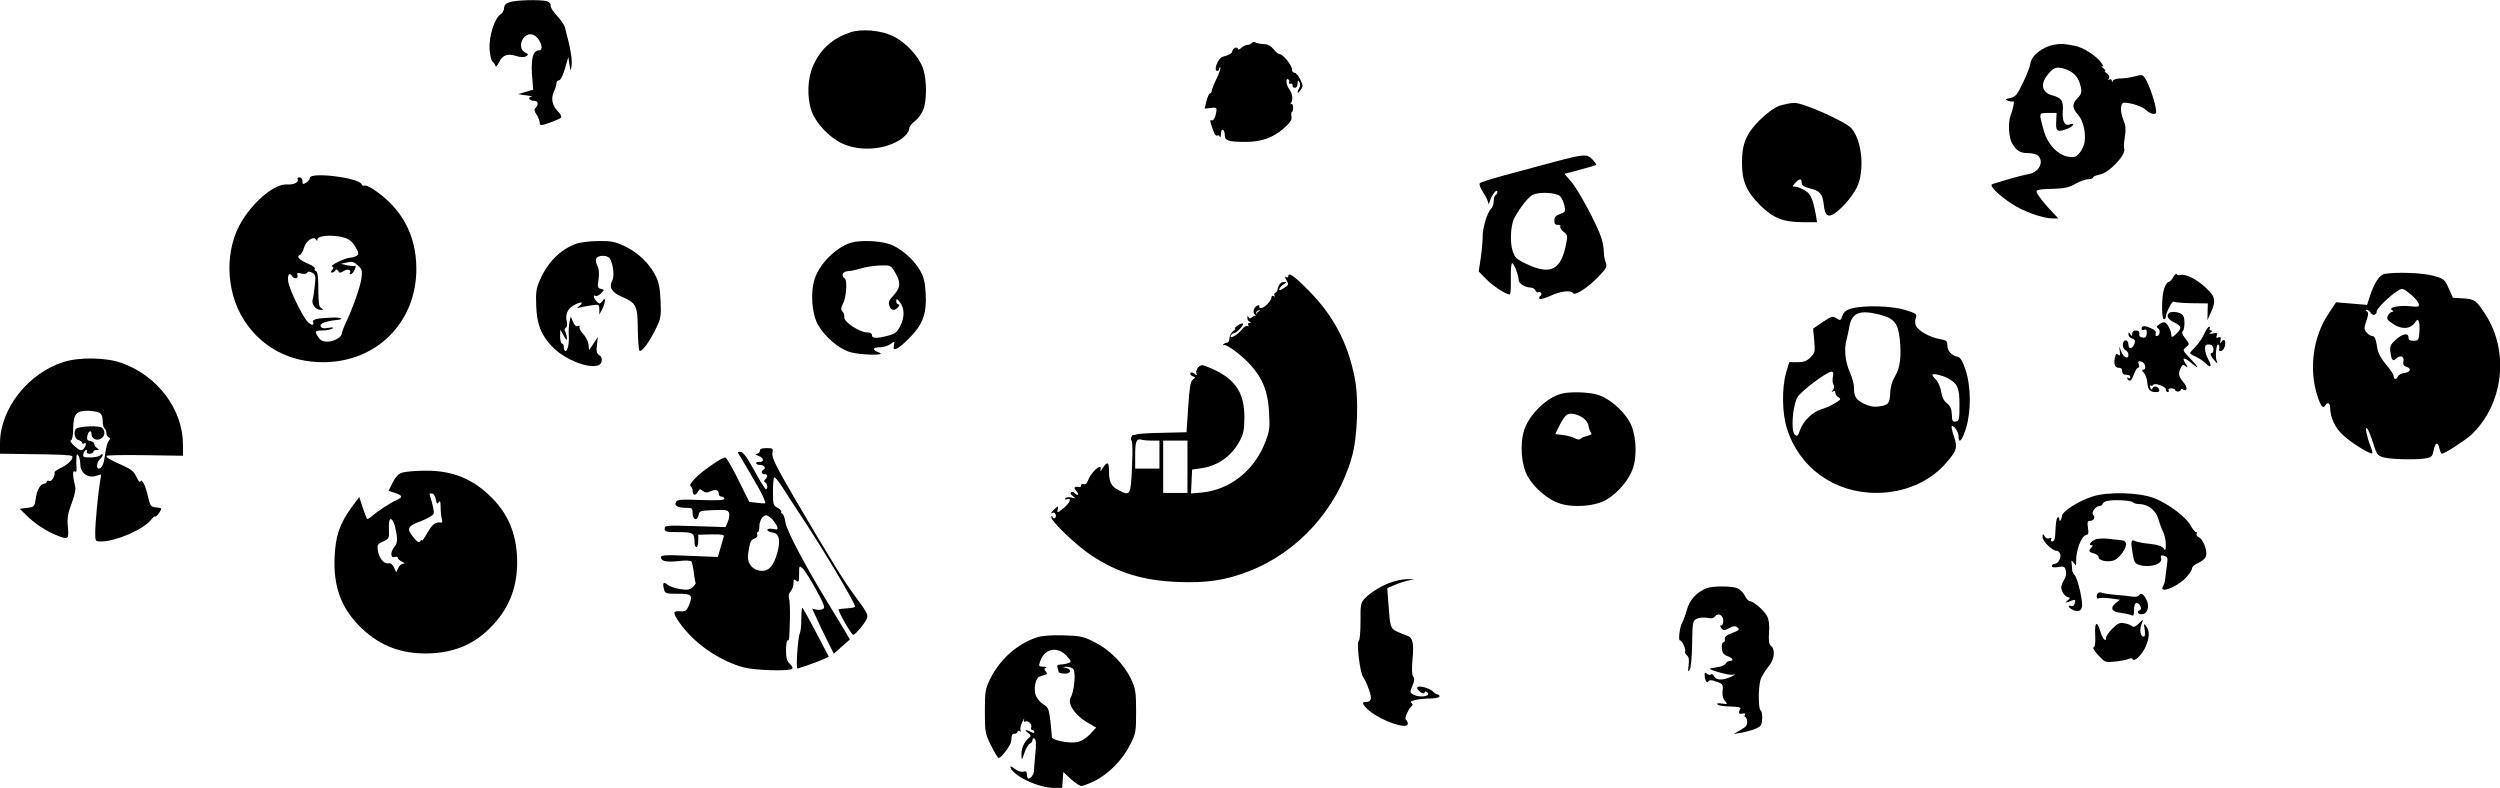 <?xml version="1.0" standalone="no"?>
<!DOCTYPE svg PUBLIC "-//W3C//DTD SVG 20010904//EN"
 "http://www.w3.org/TR/2001/REC-SVG-20010904/DTD/svg10.dtd">
<svg version="1.0" xmlns="http://www.w3.org/2000/svg"
 width="1339pt" height="422pt" viewBox="0 0 1339 422"
 preserveAspectRatio="xMidYMid meet">
<g transform="translate(0,422) scale(0.1,-0.1)"
fill="#000000" stroke="none">
<path d="M2728 4208 c-19 -6 -28 -17 -28 -31 0 -12 -9 -28 -19 -34 -32 -20
-63 -119 -59 -186 3 -32 9 -62 15 -65 5 -4 12 -14 15 -22 3 -11 10 -6 21 17
20 39 46 48 92 33 22 -7 40 -8 51 -2 16 9 15 11 -4 21 -46 25 -11 109 39 96
38 -9 69 -85 35 -85 -34 0 -45 -52 -34 -163 l4 -47 -40 -12 -41 -12 45 -7 c25
-3 37 -7 27 -7 -24 -2 -11 -22 14 -22 21 0 25 -20 8 -37 -9 -9 -8 -18 5 -37 9
-14 16 -32 16 -41 0 -8 4 -15 8 -15 18 0 102 32 108 41 3 6 -6 21 -20 35 -29
30 -36 69 -19 104 7 14 13 33 13 43 0 9 6 17 14 17 8 0 21 25 32 63 l18 62 6
-40 c6 -38 6 -39 11 -10 5 36 -4 92 -36 211 -3 11 -22 38 -42 60 -20 21 -36
46 -34 55 1 10 -8 19 -21 23 -36 9 -170 6 -200 -6z"/>
<path d="M4555 4047 c-95 -32 -158 -87 -199 -177 -31 -66 -35 -170 -10 -243
22 -64 92 -140 162 -174 104 -51 262 -33 339 39 13 12 23 30 23 39 0 10 13 28
30 40 16 12 36 39 45 61 20 50 19 162 -1 221 -21 63 -92 140 -160 173 -65 32
-167 41 -229 21z"/>
<path d="M6705 3990 c-3 -5 -13 -10 -22 -10 -9 0 -25 -7 -35 -17 -10 -9 -18
-11 -18 -5 0 6 -7 9 -15 6 -8 -4 -15 -12 -15 -19 0 -10 -19 -21 -51 -29 -25
-6 -52 -76 -29 -76 6 0 10 5 10 12 0 6 3 9 6 6 3 -3 -6 -30 -20 -59 -14 -29
-26 -59 -26 -66 0 -7 -4 -13 -9 -13 -5 0 -13 -18 -19 -41 l-10 -41 33 4 c29 3
33 1 30 -17 -4 -33 -16 -55 -27 -49 -6 4 -7 -2 -3 -17 17 -54 25 -70 34 -65 5
4 12 0 14 -6 3 -7 6 0 6 15 1 34 21 26 21 -7 0 -29 21 -36 111 -36 85 0 147
22 204 72 36 32 46 46 42 65 -2 12 -1 23 2 23 4 0 7 11 7 24 0 14 -4 22 -10
19 -5 -4 -6 -1 0 8 11 18 6 48 -12 73 -16 24 -19 60 -4 51 6 -4 8 -11 4 -16
-3 -5 0 -8 8 -7 7 2 12 -3 11 -9 -2 -7 4 -13 12 -13 9 0 15 9 15 23 0 17 2 19
9 8 6 -9 6 -22 0 -32 -15 -28 -10 -35 7 -11 14 20 13 25 -2 57 -9 19 -23 35
-30 35 -8 0 -14 8 -14 18 0 22 -48 82 -66 82 -7 0 -22 12 -33 27 -15 18 -32
27 -54 27 -17 1 -37 5 -44 9 -6 4 -14 3 -18 -3z"/>
<path d="M11000 3980 c-63 -12 -121 -59 -126 -103 -1 -12 -18 -57 -38 -98 -32
-67 -40 -77 -69 -84 -28 -6 -29 -8 -12 -15 11 -4 24 -5 28 -3 8 5 1 -34 -14
-75 -15 -39 -10 -121 8 -150 25 -41 43 -52 86 -52 21 0 45 -6 53 -14 34 -34 4
-90 -53 -99 -31 -5 -109 -27 -192 -53 -20 -6 28 -55 103 -105 61 -41 167 -79
219 -79 l31 0 -35 38 c-20 20 -48 53 -63 74 -32 43 -30 44 79 47 54 2 80 8
112 27 23 13 53 24 67 24 14 0 26 4 26 9 0 5 16 12 36 16 51 9 143 107 131
139 -3 6 -1 35 4 64 6 39 4 61 -7 87 -20 49 -19 95 4 95 39 -1 95 -20 116 -39
12 -12 30 -21 40 -21 16 0 17 5 11 37 -8 46 -41 134 -58 157 -11 16 -18 17
-53 7 -21 -6 -55 -11 -76 -11 -20 0 -39 -6 -41 -12 -4 -10 -6 -10 -6 0 -1 7
-6 10 -13 6 -7 -5 -8 -3 -3 6 5 8 1 18 -10 27 -11 7 -15 13 -10 13 5 0 0 7
-11 16 -10 8 -13 12 -5 9 9 -5 8 1 -4 18 -23 36 -100 85 -144 92 -20 4 -45 8
-56 9 -11 2 -36 0 -55 -4z m74 -135 c40 -17 61 -44 71 -93 6 -27 2 -37 -19
-59 -29 -29 -28 -53 6 -90 25 -27 41 -96 33 -144 -6 -37 -36 -78 -58 -80 -69
-6 -137 55 -162 146 -25 92 -26 90 25 90 l45 0 -2 -47 c-3 -54 7 -59 66 -35
29 13 35 32 6 20 -26 -9 -40 17 -37 69 5 58 -6 74 -58 88 -50 14 -62 54 -30
100 37 52 58 58 114 35z"/>
<path d="M9530 3653 c-29 -11 -66 -38 -106 -77 -71 -72 -94 -126 -94 -226 0
-100 23 -154 94 -226 73 -73 126 -94 234 -94 l74 0 -6 38 c-17 89 -27 113 -59
132 -18 11 -41 20 -51 20 -18 0 -18 1 -1 20 23 25 35 25 35 1 0 -14 11 -22 44
-30 54 -13 67 -29 74 -86 6 -61 23 -73 61 -46 50 36 109 110 125 158 32 94 15
234 -37 295 -30 36 -259 138 -307 137 -19 0 -55 -8 -80 -16z"/>
<path d="M8310 3349 c-80 -22 -197 -53 -260 -70 -63 -17 -119 -35 -124 -40 -5
-5 2 -25 17 -48 15 -22 27 -49 28 -58 0 -10 5 -4 10 13 9 32 39 67 39 46 0 -6
-4 -14 -10 -17 -5 -3 -10 -19 -10 -34 0 -16 -7 -34 -15 -41 -19 -16 -46 -106
-44 -151 0 -19 -4 -68 -10 -109 l-11 -74 38 -39 c40 -41 120 -92 130 -83 3 4
5 42 4 86 -1 44 2 80 7 80 10 0 35 -65 35 -90 0 -18 33 -39 62 -40 12 0 25 -7
28 -16 3 -8 10 -13 15 -9 5 3 12 1 15 -4 4 -5 2 -12 -4 -16 -6 -4 -8 -10 -5
-15 3 -5 29 2 58 15 54 26 111 32 122 15 10 -16 81 30 135 87 45 47 49 54 40
78 -6 14 -10 41 -10 58 0 18 -6 50 -13 72 -20 66 -126 264 -164 305 l-34 39
43 11 c76 20 123 34 127 37 3 2 -6 14 -19 28 -30 32 -44 31 -220 -16z m47
-181 c8 -9 18 -31 22 -49 7 -31 5 -35 -23 -45 -23 -8 -31 -17 -31 -35 0 -17 5
-24 18 -23 10 1 16 -3 14 -9 -2 -7 6 -20 18 -29 20 -15 22 -23 14 -60 -27
-145 -83 -174 -215 -111 -51 24 -61 34 -72 68 -16 46 -11 141 9 178 34 60 71
107 96 122 35 19 127 15 150 -7z"/>
<path d="M1660 3267 c0 -7 -9 -18 -20 -25 -18 -11 -20 -10 -20 8 0 11 -7 20
-16 20 -8 0 -13 -4 -10 -9 10 -16 -21 -32 -57 -29 -63 4 -168 -80 -238 -190
-97 -153 -93 -380 9 -538 94 -145 243 -224 422 -224 287 0 500 213 500 500 0
181 -78 325 -230 426 -21 14 -43 23 -48 20 -6 -3 -12 0 -15 7 -13 35 -277 68
-277 34z m184 -320 c28 -9 44 -22 60 -50 18 -32 19 -39 6 -47 -8 -5 -23 -10
-32 -10 -26 0 -114 -42 -100 -47 10 -4 10 -8 1 -19 -8 -9 -8 -14 -1 -14 6 0
14 5 18 11 4 8 9 7 15 -2 7 -12 12 -12 29 -1 22 14 44 7 34 -10 -4 -6 -1 -9 6
-6 7 2 17 14 21 27 5 12 5 20 1 17 -4 -2 -23 -1 -42 3 l-35 8 33 7 c28 7 38 4
59 -16 22 -20 24 -29 19 -68 -5 -44 -48 -164 -87 -246 -10 -22 -19 -45 -19
-52 0 -18 -43 -42 -77 -42 -22 0 -37 7 -47 22 -23 33 -20 38 22 38 20 0 44 5
52 10 10 6 4 8 -21 4 -27 -5 -38 -2 -42 9 -5 14 27 27 86 33 44 4 26 15 -23
13 -83 -3 -109 -9 -103 -25 7 -20 -11 -17 -31 4 -28 32 -96 171 -102 212 -6
38 6 55 21 30 10 -17 35 -12 28 6 -4 12 0 14 20 9 14 -4 28 -2 32 4 4 8 12 8
27 0 18 -10 20 -17 14 -68 -3 -31 -8 -65 -12 -77 -6 -24 18 -54 44 -54 15 0
15 2 2 10 -12 7 -15 30 -15 101 0 65 -4 94 -13 97 -6 2 -10 8 -6 13 3 5 -11
16 -32 25 -49 20 -69 40 -49 48 8 3 18 20 23 38 9 37 51 66 64 45 6 -9 8 -9 8
0 0 22 84 28 144 10z"/>
<path d="M3087 2915 c-87 -32 -154 -99 -197 -199 -18 -40 -21 -63 -18 -135 4
-100 26 -156 87 -219 84 -86 252 -136 263 -78 3 15 -1 27 -13 34 -13 9 -16 20
-12 54 l5 43 -23 -35 -24 -35 -3 30 c-2 17 -15 42 -29 57 -14 14 -22 31 -19
37 4 7 1 8 -8 5 -11 -4 -19 3 -27 22 l-12 29 -7 -30 c-3 -17 -5 -46 -4 -65 4
-44 -5 -90 -17 -90 -5 0 -9 9 -9 20 0 11 -4 20 -10 20 -5 0 -10 17 -10 38 l1
37 15 -27 c8 -16 16 -28 19 -28 5 0 -2 37 -10 49 -3 5 0 13 6 16 6 4 8 18 5
31 -10 37 3 69 34 87 36 22 62 22 35 0 -19 -15 -19 -15 10 -8 17 4 45 9 63 11
29 4 32 2 32 -23 l0 -28 15 29 c8 15 15 36 15 45 -1 14 -2 14 -14 -2 -13 -16
-15 -16 -30 -2 -17 18 -22 40 -6 30 5 -3 18 3 29 14 19 19 19 19 -1 24 -17 5
-19 11 -12 52 4 31 2 55 -6 70 -7 13 -10 31 -7 39 9 22 64 21 75 -1 17 -33 23
-92 12 -114 -20 -36 -4 -65 48 -87 80 -35 87 -47 88 -173 1 -61 5 -113 9 -117
11 -11 53 46 87 116 28 57 30 69 26 150 -2 65 -9 99 -26 134 -33 66 -94 125
-165 159 -53 25 -73 29 -142 28 -44 0 -97 -7 -118 -14z"/>
<path d="M4558 2920 c-78 -23 -167 -111 -194 -192 -25 -75 -16 -191 19 -251
35 -60 107 -122 164 -141 53 -18 209 -22 161 -4 -38 13 -35 28 5 28 18 0 43 8
56 17 23 16 24 16 19 -5 -10 -39 21 -25 81 36 74 74 95 131 89 242 -4 60 -10
87 -31 123 -37 63 -110 124 -170 142 -54 16 -154 19 -199 5z m232 -152 c35
-58 35 -84 1 -124 -33 -36 -35 -43 -25 -68 8 -20 28 -21 44 -1 9 10 9 15 1 15
-6 0 -11 8 -11 18 1 14 4 13 20 -7 25 -30 26 -81 1 -129 -16 -31 -27 -40 -65
-50 -61 -16 -86 -15 -86 3 0 10 -10 15 -28 15 -38 0 -124 57 -120 80 2 9 -2
23 -9 31 -10 12 -9 21 2 43 18 33 24 124 10 134 -23 16 -12 39 19 40 17 1 47
8 67 14 20 7 64 14 98 16 59 2 62 1 81 -30z"/>
<path d="M11640 2736 c-7 -14 -18 -26 -25 -26 -6 0 -16 -15 -23 -33 -15 -40
-16 -167 -2 -167 6 0 10 6 10 13 0 21 35 88 42 81 4 -3 47 -7 95 -8 l88 -1 -1
-45 -1 -45 18 40 c29 64 25 87 -27 134 -50 47 -107 75 -135 68 -10 -3 -20 0
-21 5 -2 5 -10 -2 -18 -16z"/>
<path d="M12772 2753 c-27 -5 -55 -47 -78 -117 l-16 -49 -83 7 -83 7 -41 -62
c-81 -121 -105 -290 -61 -433 20 -63 32 -78 45 -56 11 18 25 11 25 -12 1 -57
28 -113 75 -154 48 -42 143 -100 151 -92 2 3 -2 20 -10 39 -19 48 -30 103 -19
96 6 -4 20 -38 32 -76 21 -66 24 -71 59 -81 41 -11 182 -14 230 -4 25 5 31 12
36 40 9 45 23 51 31 14 4 -16 10 -30 14 -30 15 0 127 73 159 103 171 164 203
443 74 643 -50 77 -58 82 -121 86 l-53 3 -23 51 c-21 48 -25 51 -82 67 -56 16
-201 21 -261 10z m145 -114 c17 -14 33 -34 37 -45 5 -18 2 -19 -47 -14 -58 6
-118 -7 -95 -21 9 -6 9 -9 1 -9 -7 0 -17 -9 -23 -20 -9 -17 -5 -23 29 -46 46
-30 91 -27 116 9 12 17 15 18 20 5 4 -9 5 -35 3 -59 -3 -40 -5 -44 -30 -44
-20 -1 -28 4 -28 17 0 27 -31 22 -69 -12 -28 -26 -32 -35 -28 -66 6 -42 13
-52 29 -36 22 22 46 15 41 -12 -4 -18 0 -26 17 -31 28 -9 20 -29 -14 -33 -15
-2 -30 -10 -33 -18 -7 -19 -23 -18 -23 2 0 9 -18 36 -40 61 -24 28 -42 60 -46
82 -9 58 -15 71 -28 71 -7 0 -21 8 -30 19 -15 17 -15 22 -2 62 12 33 12 45 3
51 -9 6 -9 8 0 8 7 0 16 -7 21 -16 10 -18 32 -11 32 10 0 14 69 81 110 107 27
18 32 16 77 -22z"/>
<path d="M6900 2739 c0 -5 -5 -7 -11 -3 -8 5 -8 1 0 -14 15 -27 15 -27 -14
-46 -18 -12 -24 -13 -23 -4 2 7 12 18 23 25 17 10 17 12 3 13 -18 0 -31 -15
-35 -40 -1 -8 -7 -16 -13 -18 -5 -2 -7 -9 -4 -14 4 -7 2 -8 -4 -4 -7 4 -12 1
-12 -7 0 -18 -38 -57 -56 -57 -8 0 -12 4 -9 10 3 5 0 7 -9 4 -20 -8 -29 -35
-16 -48 8 -8 11 -7 8 3 -2 7 4 16 12 18 12 4 12 3 2 -5 -8 -5 -13 -12 -13 -16
1 -3 -2 -6 -6 -7 -5 0 -13 -5 -20 -10 -7 -7 -13 -5 -16 3 -4 9 -6 7 -6 -4 -1
-9 5 -19 12 -21 9 -4 9 -6 -1 -6 -7 -1 -10 -6 -6 -13 4 -6 3 -8 -4 -4 -6 3
-19 -4 -29 -17 -23 -30 -68 -56 -61 -35 3 7 10 13 16 13 14 0 56 44 49 52 -3
3 -16 -2 -29 -11 -12 -9 -18 -16 -13 -16 5 0 0 -6 -11 -14 -10 -8 -19 -25 -19
-38 0 -12 -5 -23 -12 -23 -6 0 -15 -4 -20 -8 -4 -5 -3 -7 2 -5 16 5 100 -58
145 -109 65 -74 91 -141 97 -250 5 -80 3 -101 -18 -155 -57 -155 -189 -261
-342 -276 l-58 -5 3 64 3 64 48 7 c91 13 164 65 209 150 18 34 23 59 23 123 0
142 -56 216 -207 274 -21 8 -29 6 -41 -7 -8 -9 -12 -24 -9 -32 4 -13 3 -13
-10 -2 -10 8 -19 9 -22 4 -3 -6 2 -13 12 -17 16 -6 16 -7 1 -18 -13 -10 -18
-42 -25 -147 l-9 -135 -125 -3 c-69 -1 -132 -5 -140 -8 -8 -3 -17 -5 -19 -4
-9 4 -19 -25 -10 -30 5 -4 6 -60 2 -143 -7 -152 -9 -155 -73 -122 -38 20 -50
43 -50 99 0 53 -8 57 -34 19 -9 -16 -15 -20 -12 -10 14 44 -49 -8 -66 -55 -6
-17 -15 -25 -24 -21 -8 3 -14 0 -14 -6 0 -6 -3 -10 -7 -10 -30 5 -35 -2 -18
-21 10 -11 13 -20 7 -20 -6 0 -14 5 -17 10 -4 6 -11 7 -17 4 -7 -5 -4 -12 8
-21 18 -13 17 -14 -7 -8 -15 4 -30 2 -33 -4 -4 -7 -1 -8 8 -5 29 11 17 -20
-18 -48 -33 -26 -35 -27 -31 -7 4 21 4 21 -15 4 -21 -19 -27 -30 -11 -21 5 3
11 -1 15 -9 3 -8 1 -17 -4 -20 -4 -3 -11 1 -13 7 -4 9 -6 7 -6 -3 -1 -21 137
-153 212 -202 143 -95 279 -137 468 -144 154 -6 253 9 377 57 264 102 473 333
552 610 31 107 39 317 15 431 -37 184 -114 330 -245 462 -81 82 -110 102 -110
76z m-729 -879 l39 0 0 -75 0 -75 -65 0 -65 0 0 74 c0 74 7 90 38 80 8 -2 31
-4 53 -4z m189 -140 l0 -140 -65 0 -65 0 0 140 0 140 65 0 65 0 0 -140z"/>
<path d="M9917 2568 c-29 -8 -41 -18 -49 -39 -9 -27 -11 -27 -32 -14 -20 13
-26 12 -74 -20 l-51 -35 6 -64 c5 -60 4 -66 -20 -90 -20 -20 -36 -26 -70 -26
l-44 0 -17 -58 c-23 -82 -21 -214 4 -294 65 -212 253 -348 480 -348 149 0 286
59 374 161 57 66 61 80 42 140 -10 28 -15 53 -13 56 10 9 37 -30 37 -53 0 -45
19 -25 40 42 28 92 27 226 -3 314 -16 47 -27 66 -42 69 -31 5 -55 32 -55 61 0
24 -5 28 -41 34 -50 8 -115 44 -127 71 -5 11 -6 30 -1 42 8 21 3 24 -57 43
-73 22 -218 26 -287 8z m150 -33 c78 -20 99 -46 108 -130 10 -92 2 -156 -25
-200 -15 -24 -25 -57 -26 -88 -3 -59 -9 -67 -61 -74 -28 -4 -51 1 -80 15 -44
23 -53 37 -53 87 0 18 -10 54 -22 81 -25 56 -32 123 -18 174 5 19 12 51 15 70
13 75 56 92 162 65z m-250 -333 c-3 -15 -2 -34 3 -42 5 -9 4 -20 -3 -29 -9
-12 -9 -13 1 -7 7 4 12 2 12 -8 0 -8 8 -19 17 -24 15 -9 12 -13 -18 -31 -19
-12 -52 -27 -74 -33 -47 -14 -99 -65 -115 -114 -10 -30 -14 -33 -27 -22 -22
18 -12 155 14 200 19 33 156 136 182 137 10 1 12 -7 8 -27z m612 -6 c56 -30
66 -51 66 -145 0 -79 -2 -86 -20 -89 -17 -2 -20 3 -21 38 -1 30 -8 45 -26 60
-17 13 -27 33 -31 61 -3 22 -15 51 -26 63 -12 12 -21 25 -21 28 0 10 49 -1 79
-16z"/>
<path d="M11617 2543 c-16 -15 -5 -34 28 -50 41 -20 43 -30 10 -62 -19 -18
-25 -19 -25 -8 0 23 -21 65 -34 70 -7 3 -21 -2 -31 -10 -16 -11 -17 -15 -6
-22 15 -10 8 -41 -8 -41 -6 0 -8 7 -5 15 4 9 -5 19 -28 28 -34 15 -48 13 -48
-5 0 -5 7 -8 15 -4 11 4 14 -1 13 -20 -2 -19 -7 -24 -23 -22 -13 2 -19 9 -17
21 2 11 -4 17 -18 17 -12 0 -20 -7 -20 -17 0 -15 -2 -16 -10 -3 -8 13 -10 13
-10 -1 0 -9 9 -19 19 -22 14 -3 18 -11 14 -25 -8 -30 -33 -37 -33 -8 0 13 -6
23 -15 23 -9 0 -15 -10 -15 -24 0 -13 7 -26 15 -29 8 -4 15 -15 15 -25 0 -26
-26 -14 -39 19 l-11 27 4 -28 c2 -21 0 -25 -9 -17 -9 8 -14 4 -18 -17 -7 -35
1 -53 23 -53 11 0 17 -7 16 -17 0 -10 5 -18 12 -19 6 -1 17 -2 22 -3 6 0 10
-6 10 -12 0 -5 -5 -7 -12 -3 -7 4 -8 3 -4 -4 12 -20 21 -14 35 23 7 19 17 35
22 35 6 0 8 9 4 19 -5 16 -2 18 15 14 21 -6 29 -43 8 -43 -7 0 -5 -7 5 -17 8
-10 17 -34 18 -53 4 -39 14 -50 46 -50 16 0 21 4 17 15 -7 18 -31 20 -36 3 -3
-7 -7 -5 -11 6 -4 9 -3 15 2 11 5 -3 11 -1 13 3 5 14 68 -7 68 -23 0 -8 5 -15
11 -15 5 0 7 5 4 10 -3 6 3 10 14 10 12 0 21 -4 21 -8 0 -5 7 -9 15 -9 8 0 15
4 15 9 0 5 5 6 10 3 25 -16 29 9 5 37 -27 32 -30 49 -14 79 9 17 13 18 26 7
13 -10 13 -8 -1 15 -23 34 -7 35 33 1 44 -37 38 -22 -10 28 -40 42 -40 43 -21
58 20 17 20 17 -4 48 -15 18 -20 33 -14 37 5 3 10 24 10 45 0 29 -5 42 -19 50
-22 11 -54 13 -64 3z"/>
<path d="M11805 2430 c-10 -22 -31 -52 -46 -67 -16 -16 -29 -31 -29 -34 0 -4
13 -12 30 -19 16 -7 41 -24 55 -37 28 -29 33 -14 10 27 -8 14 -14 37 -15 51 0
20 5 25 22 24 14 -1 22 -9 23 -23 1 -12 -2 -22 -7 -22 -14 0 -9 -17 13 -41 17
-20 19 -21 12 -4 -11 25 -1 105 10 88 5 -7 5 -17 2 -23 -3 -5 1 -10 9 -10 9 0
18 11 22 25 8 31 -3 45 -17 25 -9 -12 -10 -10 -6 7 4 16 1 20 -11 16 -11 -5
-14 -2 -9 10 5 14 2 16 -21 11 -21 -4 -24 -3 -12 5 11 8 12 11 2 11 -7 0 -10
5 -7 10 3 6 2 10 -3 10 -5 0 -17 -18 -27 -40z"/>
<path d="M340 2281 c-190 -60 -339 -251 -340 -433 l0 -58 143 -2 c184 -2 237
-5 243 -11 11 -11 -19 -43 -56 -61 -22 -10 -38 -22 -38 -25 5 -18 -15 -52 -28
-47 -8 3 -14 1 -14 -4 0 -6 -5 -10 -11 -10 -21 0 -41 -32 -47 -78 -7 -46 -8
-47 -46 -52 l-40 -5 33 -33 c46 -46 110 -88 169 -111 59 -23 62 -20 55 54 -4
38 1 67 20 117 15 38 24 77 20 90 -14 59 -15 91 -3 83 8 -5 11 0 10 16 -1 13
-2 38 -1 54 1 23 3 27 11 15 5 -8 10 -29 10 -46 0 -45 39 -76 80 -64 l32 9 -6
-37 c-11 -65 -26 -225 -26 -274 0 -48 0 -48 33 -48 77 0 225 64 265 115 11 13
22 22 24 19 3 -2 13 6 21 20 16 24 16 25 -15 28 -30 3 -33 7 -44 53 -13 61
-35 106 -42 86 -2 -7 -11 2 -21 24 -13 29 -28 42 -76 63 -69 31 -85 40 -85 50
0 4 92 6 205 4 l205 -3 0 59 c0 189 -136 370 -329 438 -84 30 -227 32 -311 5z
m191 -271 c13 -7 19 -21 19 -45 0 -18 5 -37 10 -40 6 -3 10 -15 10 -25 0 -10
6 -20 13 -23 9 -3 9 -7 -1 -19 -7 -9 -15 -40 -19 -69 -6 -53 -17 -79 -34 -79
-15 0 -10 37 6 50 8 7 15 17 15 23 0 7 -4 7 -12 -1 -7 -7 -31 -12 -54 -12 -37
0 -42 2 -37 20 3 11 10 20 15 20 5 0 6 -4 3 -10 -3 -5 3 -10 14 -10 12 0 21 5
21 10 0 6 8 10 18 10 14 0 15 2 2 10 -8 5 -15 15 -15 22 0 7 -9 14 -21 16 -16
2 -20 8 -16 28 5 25 22 34 22 10 0 -24 26 -39 49 -26 24 12 27 42 7 59 -14 12
-115 9 -136 -4 -19 -12 -11 -57 10 -62 11 -3 20 -10 20 -15 0 -5 5 -6 10 -3
15 9 12 -14 -3 -30 -12 -11 -19 -9 -47 15 -18 16 -27 29 -20 32 7 2 12 27 12
63 1 76 16 95 75 95 24 0 53 -5 64 -10z"/>
<path d="M8358 2110 c-78 -23 -167 -111 -194 -192 -25 -75 -16 -191 19 -251
36 -62 108 -123 169 -143 75 -25 191 -16 251 19 62 36 123 108 143 169 25 75
16 191 -19 251 -35 60 -107 122 -164 141 -49 17 -159 20 -205 6z m122 -129
c14 -10 27 -29 28 -42 2 -13 8 -29 13 -36 7 -8 1 -13 -20 -18 -17 -4 -33 -11
-36 -16 -4 -5 -15 -4 -28 3 -12 7 -41 15 -65 18 l-42 5 22 45 c12 25 29 50 38
57 18 14 56 7 90 -16z"/>
<path d="M4070 1805 c0 -8 -8 -15 -17 -16 -11 0 -7 -4 10 -11 29 -10 32 -34 3
-32 -9 1 -16 -2 -16 -7 0 -5 9 -9 19 -9 23 0 36 -16 21 -25 -15 -9 -12 -25 5
-25 18 0 19 -12 4 -27 -8 -8 -8 -13 0 -17 12 -8 15 -36 3 -36 -4 0 -32 45 -62
100 -39 71 -60 100 -74 100 -18 0 -18 -1 0 -27 10 -16 33 -55 52 -88 19 -33
38 -67 43 -75 22 -38 41 -81 38 -85 -3 -2 -23 -1 -45 2 l-41 5 -59 119 c-32
65 -63 119 -70 119 -18 0 -127 -75 -162 -113 -21 -22 -30 -37 -23 -41 6 -4 11
-16 11 -27 0 -24 16 -25 29 -2 8 15 11 15 25 4 13 -11 22 -11 42 -2 28 12 44
7 44 -15 0 -8 7 -14 15 -14 8 0 15 -5 15 -11 0 -8 -36 -10 -125 -7 -112 4
-127 3 -135 -12 -10 -20 11 -30 63 -30 23 0 27 -4 27 -30 0 -36 27 -42 32 -7
3 20 9 22 80 25 68 2 77 1 83 -16 3 -11 0 -32 -7 -47 l-12 -28 -163 5 c-154 5
-163 4 -163 -13 0 -17 9 -19 74 -19 79 0 86 -5 86 -56 0 -13 5 -24 10 -24 6 0
10 15 10 33 l0 33 71 2 c51 1 70 -2 66 -11 -2 -7 -10 -34 -18 -61 l-14 -49
-152 6 c-126 6 -153 4 -153 -7 0 -22 29 -28 96 -21 38 5 64 3 68 -3 3 -6 9
-32 12 -58 3 -27 7 -51 10 -55 2 -3 -5 -14 -16 -24 -15 -14 -29 -16 -67 -10
-26 4 -56 14 -66 22 -22 20 -30 13 -21 -21 6 -25 9 -26 75 -26 76 0 82 -7 57
-67 -11 -24 -18 -29 -45 -27 -40 2 -41 -6 -4 -60 76 -110 214 -206 346 -241
63 -16 250 -21 259 -6 3 4 -3 16 -14 26 -15 14 -20 31 -20 72 0 29 4 53 8 53
10 0 9 -4 13 115 1 50 -1 100 -5 111 -4 14 -1 27 9 37 8 9 15 28 15 43 0 22 2
25 15 14 13 -11 15 -6 15 35 0 46 1 47 19 31 10 -9 42 -60 71 -112 43 -78 50
-98 39 -105 -8 -5 -24 -7 -36 -4 l-23 5 24 -52 c13 -29 39 -84 58 -121 l34
-68 43 38 43 38 -29 50 c-17 28 -56 93 -88 145 -121 197 -222 389 -228 432 -3
23 -11 44 -16 46 -6 2 -9 7 -6 11 2 5 -7 14 -20 21 -23 12 -25 19 -25 85 0 39
3 75 7 78 3 4 24 -21 46 -56 21 -34 68 -105 102 -157 114 -172 285 -459 285
-479 0 -4 -19 -8 -42 -9 -23 -1 -43 -4 -46 -6 -6 -6 68 -136 78 -136 11 0 60
58 73 87 8 19 1 34 -56 110 -68 92 -130 192 -333 538 -99 170 -121 215 -117
238 5 25 3 27 -31 27 -25 0 -36 -4 -36 -15z m67 -367 c11 -13 23 -31 26 -40 5
-15 1 -16 -23 -11 -18 3 -30 1 -30 -5 0 -6 12 -12 27 -14 36 -4 45 -42 26
-110 -21 -74 -50 -103 -97 -94 -42 8 -67 45 -59 91 10 64 14 74 34 80 12 4 18
12 15 21 -3 8 -2 14 3 14 4 0 8 13 8 29 0 32 18 61 37 61 7 0 22 -10 33 -22z"/>
<path d="M2155 1689 c-21 -7 -36 -22 -52 -54 l-22 -44 35 -11 c41 -14 43 -23
7 -39 -34 -15 -100 -58 -130 -85 -13 -11 -25 -18 -27 -15 -2 2 -13 29 -23 60
l-19 57 -40 -54 c-65 -89 -87 -154 -92 -270 -6 -152 33 -263 127 -361 100
-104 214 -152 357 -153 141 0 249 41 341 129 104 100 152 214 153 357 0 141
-41 249 -129 341 -102 106 -214 153 -361 152 -52 0 -108 -5 -125 -10z m179
-143 c5 -25 9 -28 16 -16 7 11 10 4 10 -25 0 -22 3 -50 6 -63 4 -13 3 -22 -2
-21 -30 5 -47 -7 -74 -53 -16 -29 -30 -48 -30 -43 0 6 -4 4 -9 -3 -6 -10 -15
-6 -35 18 -40 49 -35 62 39 89 36 14 66 32 68 40 2 9 -3 36 -10 61 -7 25 -13
45 -13 46 0 0 6 1 14 1 8 0 17 -14 20 -31z m-226 -123 c5 -10 12 -39 16 -64 5
-37 3 -50 -14 -71 -21 -28 -18 -60 6 -51 8 3 14 1 14 -4 0 -6 10 -15 23 -21
15 -7 17 -11 6 -11 -9 -1 -21 -11 -26 -23 l-11 -23 -12 26 c-8 17 -18 25 -29
22 -23 -6 -51 27 -57 68 -5 31 -2 35 28 49 32 14 33 17 31 68 -2 52 8 67 25
35z"/>
<path d="M11205 1560 c-73 -24 -158 -78 -161 -103 -3 -22 -14 -36 -14 -19 0 7
-3 12 -7 12 -8 0 -13 -27 -15 -92 -1 -25 -7 -38 -16 -38 -7 0 -10 5 -6 12 5 8
2 9 -9 5 -10 -4 -20 0 -26 11 -9 15 -10 15 -11 -5 0 -22 52 -73 75 -73 7 0 16
-7 19 -16 8 -20 -11 -54 -29 -54 -8 0 -15 -5 -15 -11 0 -8 12 -10 34 -6 30 5
35 3 41 -20 3 -15 0 -34 -10 -49 -8 -13 -15 -31 -15 -41 1 -23 23 -53 41 -53
8 0 6 -6 -7 -16 -18 -15 -12 -15 28 1 13 5 15 2 11 -15 -3 -13 -11 -19 -19
-16 -24 9 -15 -10 9 -21 30 -14 49 -3 49 28 -1 43 -26 144 -39 157 -7 7 -13
19 -14 25 0 7 -2 23 -3 36 -3 22 -2 23 11 6 12 -17 13 -16 13 16 0 53 28 126
50 132 16 4 18 11 13 41 -4 29 -2 36 10 36 21 0 32 19 18 33 -12 12 13 47 35
47 7 0 14 5 16 12 2 6 13 13 24 15 35 8 128 3 138 -7 6 -6 21 -10 36 -10 44 0
88 -35 100 -79 6 -22 17 -52 25 -68 8 -15 15 -46 15 -67 0 -35 -2 -38 -13 -22
-8 11 -32 19 -72 23 -33 3 -68 10 -77 14 -24 13 -27 1 -16 -63 8 -49 13 -57
36 -64 58 -17 127 5 117 37 -5 14 -1 16 16 12 20 -6 21 -10 14 -57 -4 -28 -8
-60 -9 -72 -1 -11 -6 -26 -10 -33 -26 -41 62 -12 115 38 21 21 39 46 39 55 0
10 14 23 34 31 19 8 37 24 41 35 9 28 -13 88 -36 101 -11 5 -17 14 -14 20 4 5
2 9 -3 9 -6 0 -18 16 -29 35 -22 44 -119 117 -193 146 -80 32 -251 37 -335 9z"/>
<path d="M11224 1331 c-26 -11 -40 -31 -23 -31 10 0 10 -3 1 -12 -18 -18 -15
-25 13 -32 14 -4 25 -13 25 -20 0 -19 50 -29 83 -17 29 11 69 67 64 91 -1 8
-11 16 -22 16 -11 1 -42 5 -70 8 -27 3 -60 2 -71 -3z"/>
<path d="M7463 1105 c-54 -16 -121 -56 -152 -89 -23 -24 -25 -34 -24 -124 0
-54 -4 -100 -9 -103 -14 -9 6 -174 23 -195 7 -9 21 -39 31 -67 18 -52 14 -66
-19 -67 -22 0 -14 -17 20 -46 65 -55 207 -104 207 -71 0 9 -5 19 -10 22 -10 6
15 63 34 76 4 4 2 10 -5 15 -16 10 42 23 109 23 23 1 42 6 42 11 0 6 -4 10 -9
10 -5 0 -17 7 -26 16 -21 21 -85 36 -85 20 0 -6 9 -17 20 -24 13 -8 20 -8 20
-1 0 5 5 7 10 4 35 -22 -31 -36 -71 -15 -18 10 -18 13 -4 47 11 26 12 39 4 49
-7 9 -8 39 -4 88 9 91 2 122 -28 131 -12 4 -37 14 -54 22 -36 17 -38 24 -47
155 l-6 78 38 16 c20 9 53 20 72 24 l35 8 -35 0 c-19 0 -54 -5 -77 -13z"/>
<path d="M9142 1070 c-57 -23 -92 -62 -108 -119 -9 -31 -20 -60 -24 -66 -12
-16 -23 -95 -12 -95 11 0 34 -49 27 -60 -3 -4 2 -13 10 -20 11 -9 13 -24 9
-54 -4 -33 -3 -38 6 -23 7 11 12 69 13 140 2 116 3 122 25 133 13 6 37 8 55 5
23 -5 35 -3 43 8 16 21 44 6 44 -24 0 -14 -5 -25 -11 -25 -8 0 -8 -4 1 -15 11
-13 16 -13 42 1 24 12 32 13 44 3 13 -11 9 -15 -28 -29 -30 -11 -42 -21 -40
-33 2 -9 -2 -17 -8 -17 -6 0 -9 -14 -8 -32 2 -24 9 -34 30 -42 30 -11 37 -26
13 -26 -7 0 -18 -6 -22 -14 -4 -8 -24 -17 -43 -19 -19 -3 -37 -6 -40 -7 -18
-5 99 -38 119 -34 20 4 19 2 -8 -11 -44 -20 -78 -19 -90 2 -5 10 -13 15 -17
11 -4 -5 -13 -3 -21 3 -10 9 -13 8 -13 -4 0 -28 12 -50 20 -37 6 9 16 9 44 -1
34 -12 36 -16 32 -49 -2 -23 2 -42 13 -54 15 -18 15 -19 -17 -14 -22 3 -29 1
-22 -6 5 -5 36 -10 69 -10 37 -1 57 -5 53 -11 -14 -22 -9 -32 11 -27 14 3 18
1 13 -6 -4 -7 -3 -12 1 -12 5 0 10 -11 11 -25 1 -19 -7 -29 -36 -45 l-37 -21
39 6 c22 4 56 13 76 21 32 13 36 19 38 53 2 22 -2 42 -8 46 -13 8 -13 119 -1
163 6 18 24 49 40 68 34 38 42 93 17 114 -11 8 -14 28 -11 72 3 41 -1 71 -11
89 -15 29 -73 79 -92 79 -6 0 -19 14 -27 30 -9 17 -27 35 -41 40 -32 12 -131
12 -162 0z"/>
<path d="M11237 1044 c-11 -11 -8 -36 3 -29 6 4 34 4 63 0 l51 -7 -23 -19
c-31 -25 -21 -46 26 -51 21 -3 46 -8 56 -12 14 -7 17 -3 17 28 0 24 5 36 14
36 17 0 31 -33 17 -38 -19 -6 -12 -22 9 -22 32 0 45 41 26 79 -17 32 -30 39
-41 21 -4 -6 -21 -8 -38 -5 -18 3 -57 7 -87 9 -30 3 -62 7 -71 11 -8 3 -18 2
-22 -1z"/>
<path d="M4292 907 c0 -36 -4 -71 -8 -79 -10 -15 -22 -188 -13 -188 9 0 111
36 141 50 l27 13 -66 126 c-36 69 -70 130 -74 135 -4 5 -7 -21 -7 -57z"/>
<path d="M11453 878 c-16 -15 -25 -19 -35 -11 -7 6 -26 13 -41 15 -23 5 -36
-1 -63 -29 -19 -18 -34 -41 -34 -49 0 -27 -19 -5 -31 36 -18 59 -31 48 -27
-22 2 -40 -1 -63 -9 -65 -6 -2 5 -21 26 -43 37 -39 38 -39 92 -33 30 3 62 10
71 14 10 5 18 5 20 -1 6 -19 50 22 69 64 22 50 24 86 4 112 -13 17 -14 16 -8
-18 3 -24 2 -38 -5 -38 -17 0 -24 35 -13 64 13 32 11 32 -16 4z"/>
<path d="M5553 806 c-104 -34 -197 -117 -249 -221 -27 -56 -29 -68 -29 -175 0
-110 1 -118 33 -183 18 -37 37 -67 41 -67 14 0 66 70 67 90 3 37 4 40 19 40 8
0 15 5 15 11 0 5 5 7 12 3 6 -4 8 -3 4 4 -3 6 0 26 9 44 8 18 13 25 10 15 -3
-11 -1 -15 6 -12 14 9 39 -14 32 -31 -3 -8 0 -14 6 -14 6 0 11 -5 11 -10 0 -7
-6 -7 -19 0 -29 15 -38 12 -15 -5 17 -13 17 -17 4 -28 -25 -21 -40 -55 -39
-89 1 -33 1 -33 16 10 8 24 21 46 29 49 8 3 14 12 14 20 0 8 5 11 11 7 8 -5
10 -30 4 -83 -4 -42 -7 -83 -7 -91 -1 -18 -17 -40 -29 -40 -5 0 -9 10 -9 21 0
16 -5 20 -20 16 -12 -3 -31 4 -46 16 -17 13 -25 15 -22 7 15 -46 150 -110 232
-110 l45 0 3 42 3 43 41 -38 c23 -20 48 -37 55 -37 8 0 38 11 67 25 75 35 153
113 193 193 33 64 34 71 34 182 0 104 -3 121 -27 173 -38 80 -114 157 -196
198 -60 30 -77 34 -167 36 -65 2 -115 -2 -142 -11z m159 -98 c27 -29 28 -33
11 -39 -10 -4 -29 -8 -42 -8 -17 -1 -22 -5 -17 -17 3 -9 6 -19 6 -23 0 -4 14
-8 30 -9 36 -3 43 24 8 31 -21 4 -20 4 3 6 15 0 32 -5 38 -13 14 -17 4 -121
-14 -151 -19 -32 19 -92 83 -131 l53 -31 -33 -36 c-22 -22 -47 -38 -71 -42
-43 -8 -135 11 -134 28 1 7 -3 45 -7 85 -8 65 -12 74 -37 89 -15 9 -33 29 -40
45 -15 35 -3 97 19 104 9 3 23 8 31 10 10 3 11 7 2 18 -9 11 -9 15 1 19 7 3 1
6 -14 6 -26 1 -26 3 -16 31 23 66 91 80 140 28z"/>
</g>
</svg>
